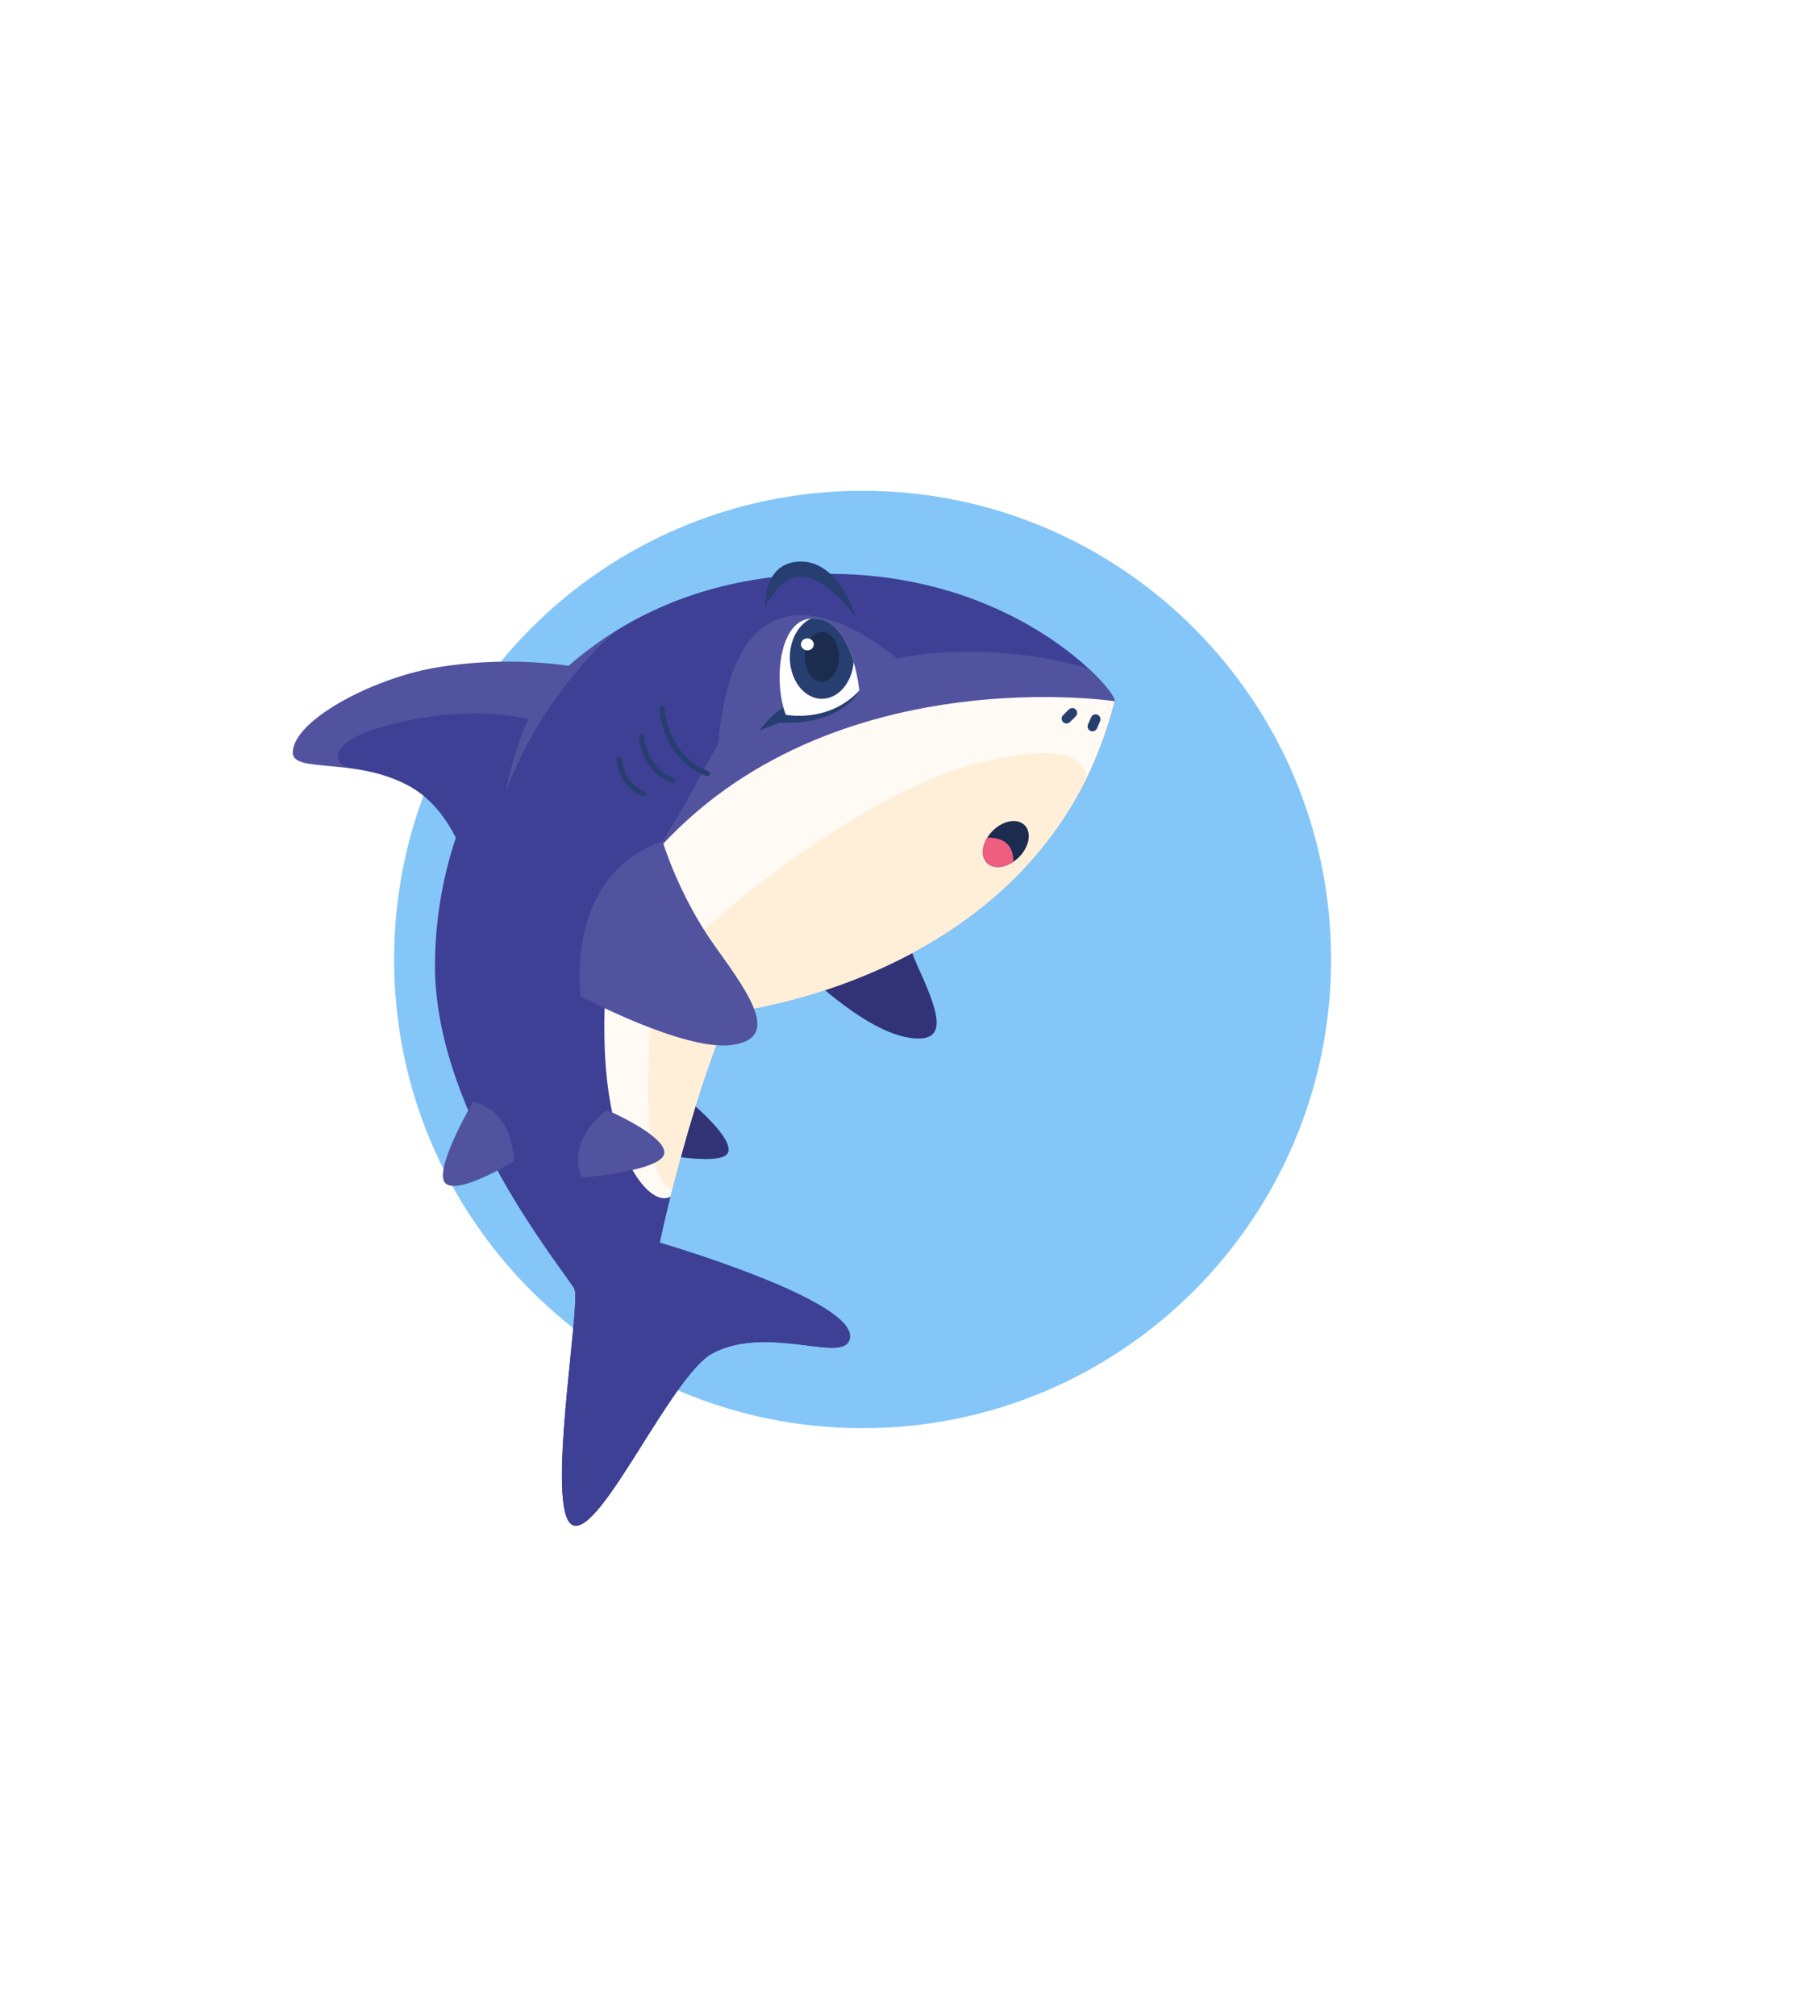 <svg width="177" height="196" viewBox="0 0 177 196" fill="none" xmlns="http://www.w3.org/2000/svg">
<g filter="url(#filter0_d_105_10243)">
<path d="M24.151 62.291C26.476 59.502 30.357 57.19 35.686 55.423C38.843 54.366 42.108 53.66 45.419 53.318C45.595 53.142 45.755 52.967 45.925 52.791C48.306 50.145 50.994 47.793 53.933 45.785C56.869 43.779 60.014 42.098 63.312 40.771C69.903 38.142 76.936 36.795 84.032 36.804C90.539 36.779 96.998 37.921 103.101 40.178C109.453 42.548 114.986 46.03 119.549 50.528C119.709 50.676 119.872 50.828 120.042 50.99C126.733 57.302 131.652 65.259 134.308 74.066C136.963 82.873 137.263 92.223 135.177 101.182C133.795 107.146 131.375 112.88 128.177 117.764C123.56 125.018 117.032 131.097 109.293 135.374C101.523 139.66 92.864 141.926 84.252 141.926H83.864C78.811 141.919 73.785 141.191 68.938 139.763C67.463 142.072 66.21 143.884 65.107 145.314C64.003 146.744 63.028 147.819 62.07 148.647C60.173 150.296 58.126 151.131 55.987 151.131C54.883 151.129 53.79 150.895 52.781 150.446C51.771 149.997 50.866 149.342 50.124 148.523C47.765 145.921 47.412 142.396 47.607 137.551C47.711 134.96 47.989 131.762 48.34 128.109C44.628 124.717 41.424 120.809 38.825 116.504C38.401 116.15 38.017 115.752 37.678 115.316C36.78 114.161 36.219 112.781 36.055 111.327C33.341 105.562 31.718 98.969 31.348 92.138C31.072 87.264 31.465 82.375 32.514 77.607C32.297 77.582 31.967 77.566 31.669 77.552C30.09 77.475 27.469 77.349 24.827 75.654C24.012 75.129 23.312 74.443 22.773 73.637C22.233 72.831 21.864 71.924 21.688 70.97C21.127 67.947 22.004 64.865 24.151 62.291Z" fill="white"/>
<path d="M83.889 134.832C58.725 134.832 38.327 114.433 38.327 89.27C38.327 64.106 58.725 43.708 83.889 43.708C109.052 43.708 129.451 64.106 129.451 89.27C129.451 114.433 109.052 134.832 83.889 134.832Z" fill="#84C6F8"/>
<path d="M42.3 60.914C46.597 60.188 50.98 60.124 55.296 60.726C60.48 56.2 67.187 53.007 75.357 52.079C97.146 49.613 108.66 63.179 108.413 64.167C101.586 91.301 70.917 94.426 70.917 94.426C66.722 104.375 64.173 116.792 64.173 116.792C64.173 116.792 83.059 122.295 82.675 126C82.387 128.776 74.834 124.655 69.314 127.542C65.305 129.648 58.366 145.507 55.684 144.247C52.97 142.974 56.526 122.711 55.868 121.315C55.21 119.918 42.393 104.697 42.302 90.068C42.287 85.775 42.972 81.509 44.332 77.437C43.488 75.765 42.093 73.723 39.946 72.5C34.706 69.517 28.476 71.226 28.476 69.167C28.476 66.047 36.188 61.972 42.3 60.914Z" fill="#3E4095"/>
<path d="M67.152 103.131C67.152 103.131 71.363 106.606 70.806 108.032C70.25 109.459 63.459 108.045 63.459 108.045C63.459 108.045 62.852 104.785 67.152 103.131Z" fill="#3E4095"/>
<path d="M67.152 103.131C67.152 103.131 71.363 106.606 70.806 108.032C70.25 109.459 63.459 108.045 63.459 108.045C63.459 108.045 62.852 104.785 67.152 103.131Z" fill="black" fill-opacity="0.2"/>
<path d="M87.653 80.547C87.653 80.547 87.145 85.272 89.143 89.7C91.141 94.127 92.652 97.685 88.159 96.827C83.666 95.97 77.945 90.161 77.945 90.161C77.945 90.161 79.48 80.796 87.653 80.547Z" fill="#3E4095"/>
<path d="M87.653 80.547C87.653 80.547 87.145 85.272 89.143 89.7C91.141 94.127 92.652 97.685 88.159 96.827C83.666 95.97 77.945 90.161 77.945 90.161C77.945 90.161 79.48 80.796 87.653 80.547Z" fill="black" fill-opacity="0.2"/>
<path d="M69.857 68.263C71.77 46.348 87.203 59.995 87.203 59.995C97.332 58.093 105.892 61.011 105.892 61.011C107.63 62.63 108.481 63.889 108.413 64.168C107.975 65.912 107.417 67.622 106.741 69.288L95.883 69.868L79.848 73.26L72.017 77.516L75.964 84.3L79.319 92.545C74.419 94.064 70.917 94.422 70.917 94.422C70.328 95.826 69.771 97.264 69.25 98.719L68.238 97.396C69.947 96.99 70.043 94.589 65.48 92.003C60.917 89.417 63.533 79.109 64.428 77.773C65.912 75.602 69.857 68.263 69.857 68.263Z" fill="#3E4095"/>
<path d="M69.857 68.263C71.77 46.348 87.203 59.995 87.203 59.995C97.332 58.093 105.892 61.011 105.892 61.011C107.63 62.63 108.481 63.889 108.413 64.168C107.975 65.912 107.417 67.622 106.741 69.288L95.883 69.868L79.848 73.26L72.017 77.516L75.964 84.3L79.319 92.545C74.419 94.064 70.917 94.422 70.917 94.422C70.328 95.826 69.771 97.264 69.25 98.719L68.238 97.396C69.947 96.99 70.043 94.589 65.48 92.003C60.917 89.417 63.533 79.109 64.428 77.773C65.912 75.602 69.857 68.263 69.857 68.263Z" fill="white" fill-opacity="0.1"/>
<path d="M80.001 62.64C79.265 62.611 78.704 61.715 78.746 60.639C78.789 59.564 79.42 58.716 80.156 58.745C80.891 58.774 81.453 59.67 81.411 60.745C81.368 61.821 80.737 62.669 80.001 62.64Z" fill="#1B2C4F"/>
<path d="M108.413 64.167C101.586 91.301 70.917 94.426 70.917 94.426C68.301 100.631 66.326 107.797 65.208 112.32C63.258 113.436 59.228 108.666 58.817 98.057C58.416 87.696 60.873 82.498 60.873 82.498C77.071 59.381 108.413 64.167 108.413 64.167Z" fill="#FFFAF3"/>
<path d="M103.702 66.33C103.767 66.332 103.831 66.321 103.892 66.298C103.952 66.274 104.007 66.239 104.053 66.193L104.599 65.653C104.646 65.61 104.684 65.558 104.711 65.5C104.737 65.442 104.752 65.379 104.754 65.315C104.755 65.251 104.744 65.188 104.721 65.128C104.697 65.069 104.662 65.015 104.617 64.969C104.572 64.924 104.519 64.888 104.46 64.864C104.401 64.84 104.337 64.828 104.273 64.828C104.21 64.829 104.147 64.843 104.088 64.869C104.03 64.895 103.977 64.932 103.934 64.979L103.388 65.521C103.323 65.586 103.278 65.668 103.259 65.758C103.24 65.848 103.247 65.942 103.281 66.027C103.314 66.113 103.371 66.187 103.446 66.241C103.52 66.295 103.609 66.326 103.7 66.33H103.702Z" fill="#273E70"/>
<path d="M106.411 67.065C106.472 67.043 106.528 67.009 106.576 66.964C106.623 66.919 106.661 66.865 106.686 66.805L106.986 66.103C107.036 65.987 107.036 65.856 106.989 65.739C106.941 65.622 106.849 65.529 106.733 65.48C106.617 65.431 106.486 65.43 106.369 65.477C106.252 65.525 106.158 65.617 106.109 65.733L105.809 66.435C105.785 66.492 105.772 66.554 105.771 66.616C105.77 66.678 105.782 66.74 105.805 66.797C105.828 66.855 105.862 66.908 105.906 66.952C105.949 66.996 106.001 67.032 106.058 67.056C106.171 67.104 106.297 67.107 106.411 67.065Z" fill="#273E70"/>
<path d="M70.917 94.426C68.426 100.336 66.515 107.113 65.375 111.645C61.431 110.378 63.608 91.657 63.608 91.657C65.993 87.505 82.81 73.444 94.608 70.319C106.406 67.195 105.648 71.723 105.644 71.723C95.662 91.905 70.917 94.426 70.917 94.426Z" fill="#FFEFD9"/>
<path d="M64.436 77.777C64.436 77.777 66.033 83.147 69.624 88.112C73.173 93.024 75.817 96.961 71.152 97.585C66.519 98.198 56.473 92.849 56.473 92.849C56.473 92.849 54.81 81.124 64.436 77.777Z" fill="#3E4095"/>
<path d="M64.436 77.777C64.436 77.777 66.033 83.147 69.624 88.112C73.173 93.024 75.817 96.961 71.152 97.585C66.519 98.198 56.473 92.849 56.473 92.849C56.473 92.849 54.81 81.124 64.436 77.777Z" fill="white" fill-opacity="0.1"/>
<path d="M59.033 103.913C59.033 103.913 64.752 106.369 64.601 108.102C64.451 109.836 56.57 110.473 56.57 110.473C56.57 110.473 54.859 107.099 59.033 103.913Z" fill="#3E4095"/>
<path d="M59.033 103.913C59.033 103.913 64.752 106.369 64.601 108.102C64.451 109.836 56.57 110.473 56.57 110.473C56.57 110.473 54.859 107.099 59.033 103.913Z" fill="white" fill-opacity="0.1"/>
<path d="M49.974 108.876C49.974 108.876 44.691 112.167 43.351 111.05C42.011 109.932 46.002 103.104 46.002 103.104C46.002 103.104 49.744 103.629 49.974 108.876Z" fill="#3E4095"/>
<path d="M49.974 108.876C49.974 108.876 44.691 112.167 43.351 111.05C42.011 109.932 46.002 103.104 46.002 103.104C46.002 103.104 49.744 103.629 49.974 108.876Z" fill="white" fill-opacity="0.1"/>
<g opacity="0.1">
<path d="M34.413 70.73C34.446 70.731 34.478 70.736 34.511 70.743L34.413 70.73Z" fill="#FFFEFF"/>
<path d="M34.109 70.688C30.951 70.261 28.471 70.466 28.471 69.168C28.471 66.044 36.19 61.975 42.295 60.923C46.592 60.196 50.975 60.133 55.291 60.735C56.718 59.49 58.244 58.362 59.852 57.361C59.612 57.563 52.768 63.386 49.214 72.917C49.214 72.917 49.872 69.058 51.393 65.928C51.393 65.928 46.625 64.449 38.853 66.216C31.478 67.888 32.249 70.31 34.109 70.688Z" fill="#FFFEFF"/>
</g>
<path d="M48.386 109.78C48.453 109.851 56.945 118.902 58.603 120.344C60.261 121.786 57.463 132.4 58.233 133.602C59.003 134.804 64.338 128.144 67.299 126.295C70.261 124.446 79.891 127.267 82.259 126.734C80.569 127.872 74.159 125.007 69.314 127.542C65.305 129.648 58.366 145.507 55.684 144.247C52.97 142.974 56.526 122.711 55.868 121.314C55.524 120.581 51.828 116.046 48.386 109.78Z" fill="#3E4095"/>
<path d="M99.094 79.328C100.108 78.315 100.355 76.921 99.648 76.214C98.941 75.507 97.543 75.756 96.536 76.768C95.529 77.78 95.276 79.175 95.981 79.882C96.687 80.589 98.081 80.34 99.094 79.328Z" fill="#1B2C4F"/>
<path d="M83.569 63.128C83.569 63.128 82.048 66.496 75.796 66.251L73.866 67.01C73.866 67.01 75.405 64.905 76.673 64.59C76.677 64.59 80.469 64.877 83.569 63.128Z" fill="#273E70"/>
<path d="M83.569 63.128C83.569 63.128 82.868 55.391 78.566 56.17C75.705 56.697 75.249 62.388 76.419 65.482C76.419 65.482 80.578 66.34 83.569 63.128Z" fill="white"/>
<path d="M74.417 54.979C74.417 54.979 75.731 52.298 77.527 52.084C80.355 51.749 83.28 56.119 83.28 56.119C83.28 56.119 81.624 50.221 77.501 50.605C74.178 50.914 74.417 54.979 74.417 54.979Z" fill="#273E70"/>
<path d="M78.873 56.13C81.219 55.916 82.425 58.323 83.024 60.372C82.848 62.374 81.529 63.93 79.929 63.93C78.21 63.93 76.815 62.13 76.815 59.909C76.815 58.169 77.673 56.69 78.873 56.13Z" fill="#273E70"/>
<path d="M79.929 62.263C79.013 62.263 78.269 61.181 78.269 59.846C78.269 58.511 79.013 57.428 79.929 57.428C80.846 57.428 81.589 58.511 81.589 59.846C81.589 61.181 80.846 62.263 79.929 62.263Z" fill="#1B2C4F"/>
<path d="M79.141 58.569C79.114 58.409 79.025 58.267 78.894 58.172C78.763 58.077 78.6 58.038 78.44 58.063C78.361 58.07 78.285 58.092 78.216 58.128C78.146 58.164 78.084 58.213 78.034 58.274C77.984 58.334 77.946 58.404 77.923 58.479C77.9 58.554 77.892 58.633 77.899 58.711C77.926 58.868 78.014 59.009 78.144 59.103C78.273 59.197 78.434 59.237 78.592 59.214C78.671 59.209 78.748 59.188 78.819 59.153C78.89 59.117 78.953 59.068 79.004 59.008C79.055 58.947 79.094 58.878 79.117 58.802C79.141 58.727 79.149 58.647 79.141 58.569Z" fill="white"/>
<path d="M68.757 71.461C68.728 71.46 68.699 71.453 68.671 71.442C64.319 69.688 64.126 64.926 64.124 64.879C64.123 64.845 64.129 64.811 64.141 64.78C64.153 64.748 64.171 64.719 64.194 64.694C64.217 64.67 64.245 64.65 64.276 64.636C64.307 64.622 64.34 64.614 64.374 64.613C64.408 64.612 64.442 64.618 64.474 64.63C64.505 64.642 64.534 64.66 64.559 64.683C64.584 64.706 64.603 64.734 64.617 64.765C64.631 64.796 64.639 64.829 64.64 64.863C64.64 64.907 64.829 69.332 68.864 70.965C68.921 70.988 68.967 71.03 68.995 71.083C69.023 71.137 69.032 71.199 69.019 71.258C69.006 71.317 68.973 71.37 68.925 71.407C68.877 71.444 68.818 71.463 68.757 71.461Z" fill="#273E70"/>
<path d="M65.387 72.132C65.358 72.13 65.329 72.124 65.301 72.112C62.289 70.893 62.154 67.602 62.154 67.568C62.152 67.5 62.177 67.434 62.224 67.384C62.271 67.334 62.336 67.305 62.404 67.303C62.472 67.3 62.539 67.326 62.589 67.373C62.639 67.419 62.668 67.484 62.67 67.553C62.67 67.674 62.8 70.535 65.494 71.633C65.552 71.655 65.599 71.697 65.629 71.751C65.658 71.805 65.667 71.868 65.654 71.928C65.641 71.988 65.607 72.042 65.558 72.079C65.509 72.116 65.449 72.135 65.387 72.132Z" fill="#273E70"/>
<path d="M62.545 73.415C62.515 73.415 62.486 73.409 62.458 73.398C60.081 72.435 59.977 69.917 59.973 69.81C59.971 69.742 59.996 69.675 60.043 69.626C60.09 69.576 60.155 69.547 60.223 69.545C60.292 69.543 60.358 69.568 60.408 69.615C60.458 69.661 60.487 69.726 60.489 69.794C60.489 69.888 60.591 72.084 62.652 72.919C62.716 72.945 62.766 72.995 62.793 73.058C62.819 73.121 62.82 73.192 62.794 73.256C62.775 73.305 62.74 73.347 62.695 73.375C62.651 73.404 62.598 73.418 62.545 73.415Z" fill="#273E70"/>
<path d="M98.541 79.78C97.622 80.396 96.567 80.466 95.981 79.882C95.395 79.298 95.455 78.322 96.015 77.426C98.306 77.384 98.574 78.91 98.541 79.78Z" fill="#EF5E80"/>
</g>
<defs>
<filter id="filter0_d_105_10243" x="-24" y="-5" width="206" height="206" filterUnits="userSpaceOnUse" color-interpolation-filters="sRGB">
<feFlood flood-opacity="0" result="BackgroundImageFix"/>
<feColorMatrix in="SourceAlpha" type="matrix" values="0 0 0 0 0 0 0 0 0 0 0 0 0 0 0 0 0 0 127 0" result="hardAlpha"/>
<feOffset dy="4"/>
<feGaussianBlur stdDeviation="20"/>
<feComposite in2="hardAlpha" operator="out"/>
<feColorMatrix type="matrix" values="0 0 0 0 0 0 0 0 0 0 0 0 0 0 0 0 0 0 0.16 0"/>
<feBlend mode="normal" in2="BackgroundImageFix" result="effect1_dropShadow_105_10243"/>
<feBlend mode="normal" in="SourceGraphic" in2="effect1_dropShadow_105_10243" result="shape"/>
</filter>
</defs>
</svg>

